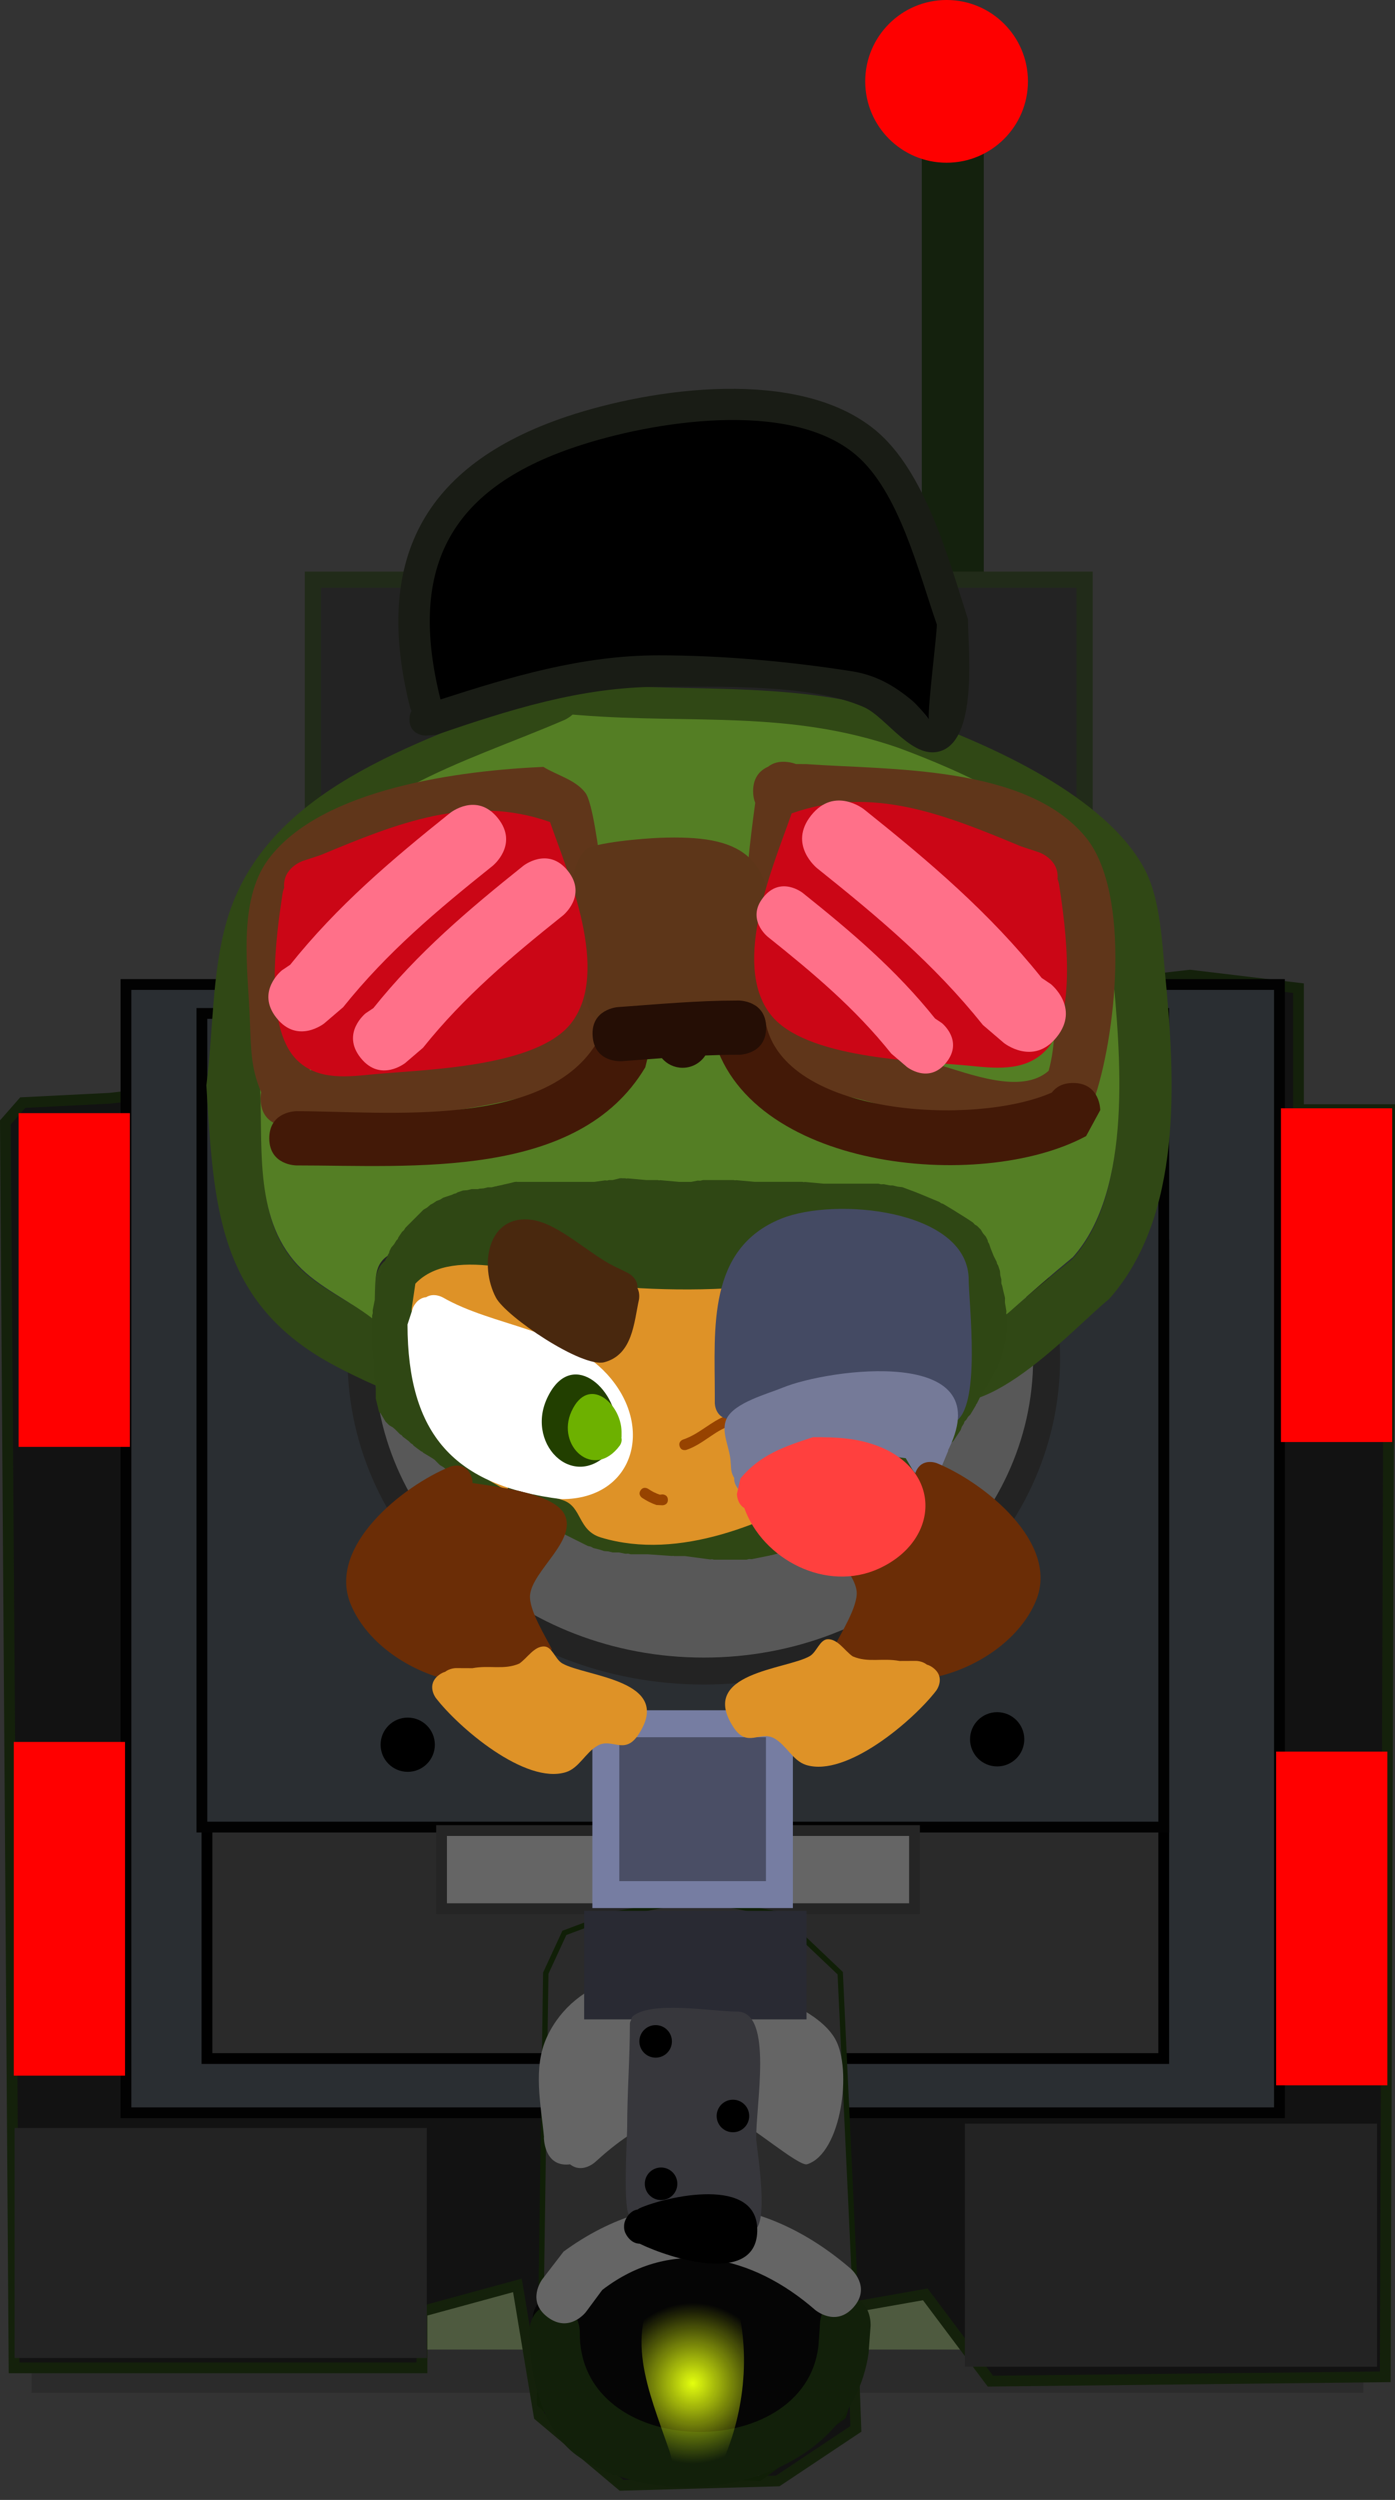<svg version="1.1" xmlns="http://www.w3.org/2000/svg" xmlns:xlink="http://www.w3.org/1999/xlink" width="129.446" height="231.96" viewBox="0,0,129.446,231.96"><rect x="0" y="0" width="129.446" height="231.96" fill="#333333" stroke="none"/><defs><radialGradient cx="239.439" cy="285.75" r="7.459" gradientUnits="userSpaceOnUse" id="color-1"><stop offset="0" stop-color="#e4ff0e"/><stop offset="1" stop-color="#e4ff0e" stop-opacity="0"/></radialGradient></defs><g transform="translate(-175.157,-64.614)"><g data-paper-data="{&quot;isPaintingLayer&quot;:true}" fill-rule="nonzero" stroke-linejoin="miter" stroke-miterlimit="10" stroke-dasharray="" stroke-dashoffset="0" style="mix-blend-mode: normal"><path d="M251.005,148.957c-0.465,4.88 -0.264,9.757 -0.095,14.67c0.054,1.572 -0.221,4.544 1.588,5.381c3.099,1.434 7.171,1.838 10.47,2.761c2.926,0.819 7.78,2.838 10.332,0.592c0.684,-2.467 0.563,-4.877 0.562,-7.43c-0.001,-2.988 1.12,-8.58 -1.023,-11.067c-4.385,-5.089 -15.568,-4.55 -21.835,-4.908zM249.855,143.898l0.934,0.003c7.719,0.556 20.363,0.074 25.908,6.732c4.362,5.238 2.826,18.782 0.748,24.586c-6.592,5.276 -13.496,2.054 -20.873,-0.012c-3.692,-1.034 -7.397,-1.052 -9.582,-4.844c-3.048,-5.289 -1.825,-16.255 -0.914,-22.866c-0.123,-0.296 -0.197,-0.654 -0.197,-1.086c0,-1.34 0.714,-1.967 1.381,-2.26c0.424,-0.338 1.031,-0.556 1.894,-0.433c0.264,0.038 0.497,0.1 0.701,0.18z" fill="#60361a" stroke="none" stroke-width="0.5" stroke-linecap="butt"/><path d="M247.087,168.354c0,2.517 -2.517,2.517 -2.517,2.517h-0.201c-0.977,-0.001 -1.952,0.025 -2.925,0.067c-0.449,0.687 -1.225,1.141 -2.108,1.141c-0.771,0 -1.46,-0.346 -1.922,-0.892c-1.245,0.092 -2.49,0.193 -3.737,0.282c0,0 -2.51,0.179 -2.689,-2.331c-0.179,-2.51 2.331,-2.689 2.331,-2.689c3.688,-0.263 7.352,-0.608 11.051,-0.61h0.201c0,0 2.517,0 2.517,2.517z" fill="#250e05" stroke="none" stroke-width="0.5" stroke-linecap="butt"/><path d="M260.692,120.67v-46.592h5.752v46.592z" fill="#14210d" stroke="none" stroke-width="0" stroke-linecap="butt"/><path d="M204.189,166.43v-48.03h71.613v48.03z" fill="#232323" stroke="#212b19" stroke-width="1.5" stroke-linecap="butt"/><path d="M180.087,284.624v-85.361h119.585v85.361z" fill="#4e5a3f" stroke="#2b2b2b" stroke-width="4" stroke-linecap="butt"/><path d="M177.269,166.922l8.053,-0.403l100.258,-11.423l10.066,1.208v11.274h8.456l-0.403,117.572l-36.641,0.403l-6.04,-8.053l-6.845,1.208l0.403,11.274l-7.248,4.832l-14.495,0.403l-7.65,-6.442l-2.013,-12.108l-8.858,2.416v5.234h-37.849l-0.805,-115.559z" fill="#121212" stroke="#14210b" stroke-width="1" stroke-linecap="round"/><path d="M186.845,260.651v-104.687h107.036v104.687z" fill="#2a2e32" stroke="#020202" stroke-width="1" stroke-linecap="butt"/><path d="M194.361,255.618v-75.496h88.783v75.496z" fill="#2a2a2a" stroke="#000000" stroke-width="1" stroke-linecap="butt"/><path d="M193.891,234.144v-75.496h89.253v75.496z" fill="#2a2e32" stroke="#020202" stroke-width="1" stroke-linecap="butt"/><path d="M216.129,241.714v-7.248h43.888v7.248z" fill="#656565" stroke="#252525" stroke-width="1" stroke-linecap="butt"/><path d="M272.274,190.677c0,16.011 -14.241,28.99 -31.809,28.99c-17.568,0 -31.809,-12.979 -31.809,-28.99c0,-16.011 14.241,-28.99 31.809,-28.99c17.568,0 31.809,12.979 31.809,28.99z" fill="#585858" stroke="#232323" stroke-width="2.5" stroke-linecap="butt"/><path d="M264.691,284.21v-22.548h38.251v22.548z" fill="#232323" stroke="none" stroke-width="0" stroke-linecap="butt"/><path d="M176.512,283.405v-21.34h38.251v21.34z" data-paper-data="{&quot;index&quot;:null}" fill="#232323" stroke="none" stroke-width="0" stroke-linecap="butt"/><path d="M227.526,243.961l4.602,-1.726l7.765,-1.438l7.478,1.438l5.752,5.464l1.438,30.773l0.575,4.889l-1.726,5.464l-7.765,5.752l-13.517,-0.575l-6.902,-6.327l0.575,-39.977z" fill="#2b2b2b" stroke="#101f07" stroke-width="0.5" stroke-linecap="round"/><path d="M228.051,265.433c-0.11,0.017 -0.228,0.026 -0.353,0.026c-2.073,0 -2.073,-2.517 -2.073,-2.517l0.013,-0.01c-0.278,-3.032 -1.068,-6.456 0.283,-9.338c2.636,-5.624 9.35,-6.681 14.013,-6.066c3.209,1.055 10.71,2.772 12.711,6.255c1.627,2.832 0.583,10.654 -2.597,11.647c-0.745,0.233 -5.272,-3.658 -6.542,-4.085c-5.234,-1.759 -9.042,0.16 -13.142,3.898c0,0 -1.192,1.085 -2.312,0.189z" fill="#656565" stroke="none" stroke-width="0.5" stroke-linecap="butt"/><path d="M224.99,281.086c-1.121,-1.62 0.374,-3.115 0.374,-3.115l0.75,-0.68c3.742,-2.48 7.203,-3.396 11.58,-4.254c1.711,-0.006 4.608,-0.095 6.331,0.204c8.104,1.407 12.839,8.336 6.776,15.322c-4.845,5.583 -14.997,6.024 -20.767,1.625c-2.859,-2.179 -3.649,-4.889 -4.873,-8.07c0,0 -0.173,-0.45 -0.171,-1.032z" fill="#050505" stroke="none" stroke-width="0.5" stroke-linecap="butt"/><path d="M253.778,277.743c2.342,0.193 2.162,2.702 2.162,2.702l-0.187,2.542c-1.767,11.949 -17.833,15.456 -26.761,9.674c-3.548,-2.298 -4.684,-7.675 -4.73,-11.677c0,0 0,-2.517 2.349,-2.517c2.349,0 2.349,2.517 2.349,2.517c-0.193,11.958 20.903,12.344 22.143,1.291l0.154,-2.216c0,0 0.18,-2.509 2.522,-2.316z" fill="#12200a" stroke="none" stroke-width="0.5" stroke-linecap="butt"/><path d="M225.986,279.624c-2.03,-1.51 -0.508,-3.523 -0.508,-3.523l1.976,-2.57c8.827,-6.452 18.543,-5.415 26.668,1.611c0,0 1.91,1.657 0.239,3.551c-1.671,1.894 -3.581,0.237 -3.581,0.237c-5.761,-5.018 -13.222,-6.846 -19.737,-1.84l-1.504,2.031c0,0 -1.523,2.013 -3.553,0.503z" fill="#656565" stroke="none" stroke-width="0.5" stroke-linecap="butt"/><path d="M210.474,226.501c0,-1.39 1.127,-2.517 2.517,-2.517c1.39,0 2.517,1.127 2.517,2.517c0,1.39 -1.127,2.517 -2.517,2.517c-1.39,0 -2.517,-1.127 -2.517,-2.517z" fill="#000000" stroke="none" stroke-width="0.5" stroke-linecap="butt"/><path d="M265.17,225.998c0,-1.39 1.127,-2.517 2.517,-2.517c1.39,0 2.517,1.127 2.517,2.517c0,1.39 -1.127,2.517 -2.517,2.517c-1.39,0 -2.517,-1.127 -2.517,-2.517z" fill="#000000" stroke="none" stroke-width="0.5" stroke-linecap="butt"/><path d="M228.324,133.027c-0.377,0.323 -0.737,0.473 -0.737,0.473c-9.578,3.984 -19.899,6.379 -25.78,16.072c-2.533,4.176 -1.821,11.197 -2.469,15.913c0.405,5.693 -0.707,12.299 3.538,16.707c1.875,1.947 4.809,3.196 6.928,4.784c-0.005,-0.16 -0.003,-0.308 0.004,-0.435c0.231,-3.994 -0.409,-5.196 4.598,-6.319c4.311,-0.967 12.314,0.783 16.842,0.783c6.809,0.004 13.305,-0.872 20.071,-1.597c2.513,-0.269 6.121,-1.53 8.61,-1.22c4.747,0.591 4.941,1.153 5.639,5.768c0.001,0.006 0.039,3.393 -0.402,5.148c1.249,-1.045 3.385,-2.562 3.5,-2.661c1.962,-1.693 3.921,-3.341 5.952,-4.954c5.642,-6.105 4.391,-18.269 3.652,-25.908c-0.226,-2.331 -0.237,-5.8 -1.336,-7.937c-2.852,-5.547 -13.061,-9.737 -18.522,-11.672c-10.146,-3.384 -18.955,-2.096 -29.369,-2.889zM224.259,129.424c0.582,-1.713 2.554,-1.561 2.554,-1.561l2.617,0.201c10.838,0.842 20.029,-0.38 30.625,3.15c6.858,2.465 17.749,7.239 21.34,14.097c1.437,2.744 1.592,6.749 1.885,9.78c0.942,9.73 1.654,22.308 -5.207,30.059c-3.382,2.722 -12.054,12.578 -17.066,8.728c-3.424,-2.631 1.464,-8.38 -0.346,-10.806c-0.193,-0.258 -5.501,0.898 -5.701,0.927c-7.895,1.126 -15.751,2.034 -23.711,2.039c-3.58,0 -7.183,0.137 -10.76,-0.002c-1.024,-0.04 -2.053,-0.068 -3.066,-0.222c-0.992,-0.151 -2.785,-1.556 -2.958,-0.567c-0.416,2.372 2.217,6.942 -1.217,8.779c-0.864,0.462 -5.618,-1.951 -6.921,-2.638c-11.075,-5.834 -11.323,-14.978 -12.02,-26.069c0.645,-4.971 0.496,-10.459 1.904,-15.294c3.551,-12.192 17.622,-16.413 28.046,-20.601z" fill="#304815" stroke="none" stroke-width="0.5" stroke-linecap="butt"/><path d="M229.009,130.976c10.414,0.822 19.318,-0.497 29.464,3.008c5.461,2.005 15.703,6.392 18.556,12.138c1.099,2.213 1.115,5.827 1.341,8.241c0.739,7.913 1.978,20.579 -3.664,26.902c-2.031,1.67 -4.001,3.393 -5.962,5.147c-0.115,0.103 -2.259,1.682 -3.508,2.765c0.442,-1.819 0.259,-5.471 0.258,-5.477c-0.698,-4.781 -0.738,-5.228 -5.485,-5.84c-2.489,-0.321 -6.12,1.005 -8.632,1.284c-6.766,0.751 -13.354,1.668 -20.163,1.664c-4.529,0 -12.574,-1.846 -16.885,-0.844c-5.007,1.163 -4.212,2.277 -4.443,6.413c-0.007,0.132 -0.16,0.422 -0.155,0.588c-2.119,-1.645 -5.064,-2.956 -6.939,-4.972c-4.245,-4.565 -3.146,-11.449 -3.551,-17.346c0.647,-4.884 -0.061,-12.199 2.472,-16.525c5.88,-10.04 16.26,-12.586 25.837,-16.713c0,0 0.362,-0.156 0.74,-0.491z" data-paper-data="{&quot;noHover&quot;:false,&quot;origItem&quot;:[&quot;Path&quot;,{&quot;applyMatrix&quot;:true,&quot;segments&quot;:[[[217.92027,486.23867],[0,0],[-0.37482,0.32116]],[[217.18817,486.7087],[0,0],[-9.51461,3.95751]],[[191.57761,502.67511],[5.84178,-9.62911],[-2.51682,4.14852]],[[189.12527,518.48347],[0.64297,-4.68443],[0.40256,5.65522]],[[192.64026,535.08032],[-4.2172,-4.37814],[1.86268,1.93376]],[[199.52264,539.83333],[-2.10525,-1.57775],[-0.00471,-0.15927]],[[199.52664,539.40101],[-0.00732,0.12642],[0.22965,-3.9674]],[[204.0948,533.12313],[-4.97411,1.11557],[4.2828,-0.96053]],[[220.82664,533.90101],[-4.49899,0],[6.76464,0.00396]],[[240.76546,532.31469],[-6.72156,0.71983],[2.49634,-0.26734]],[[249.3193,531.10273],[-2.47306,-0.30808],[4.71548,0.58744]],[[254.921,536.83323],[-0.69354,-4.58532],[0.00096,0.00635]],[[254.52124,541.94784],[0.43898,-1.74415],[1.24058,-1.03861]],[[257.99843,539.30392],[-0.11396,0.09835],[1.94904,-1.68197]],[[263.91094,534.38266],[-2.01726,1.60216],[5.60477,-6.06446]],[[267.53851,508.64434],[0.73441,7.58917],[-0.22406,-2.31536]],[[266.21148,500.75992],[1.09151,2.1228],[-2.83356,-5.5108]],[[247.81088,489.16417],[5.425,1.9229],[-10.07946,-3.36159]],[[218.63489,486.29364],[10.3456,0.78873],[0,0]]],&quot;closed&quot;:true}]}" fill="#547e24" stroke="none" stroke-width="0.5" stroke-linecap="butt"/><path d="M203.925,163.933c5.513,-0.432 11.23,-1.058 16.616,-2.015c1.31,-0.233 5.145,-0.605 6.091,-1.867c1.946,-2.596 -0.266,-11.249 -0.691,-14.224c-0.238,-1.668 0.159,-4.408 -1.501,-5.152c-5.701,0.726 -16.506,1.716 -20.371,6.713c-1.973,2.551 -0.818,8.51 -0.704,11.476c0.087,2.249 -0.203,3.453 0.56,5.07zM199.394,165.957c-0.965,-2.223 -0.948,-4.014 -1.059,-6.901c-0.172,-4.469 -1.148,-10.829 1.712,-14.696c4.92,-6.653 17.991,-8.259 25.531,-8.588c1.298,0.799 2.969,1.187 3.894,2.398c0.689,0.903 1.248,5.529 1.45,6.945c0.678,4.748 2.845,13.81 -0.288,17.987c-1.352,1.803 -4.172,2.587 -6.199,3.124c-6.468,1.713 -13.82,2.275 -20.593,2.763c-0.492,0.193 -0.992,0.173 -1.382,0.099c-0.142,0.01 -0.283,0.02 -0.425,0.031c0,0 -2.51,0.179 -2.689,-2.331c-0.022,-0.312 -0.003,-0.588 0.048,-0.832z" fill="#60361a" stroke="none" stroke-width="0.5" stroke-linecap="butt"/><path d="M250.167,140.569c-0.465,4.88 -0.264,9.757 -0.095,14.67c0.054,1.572 -0.221,4.544 1.588,5.382c3.099,1.434 7.171,1.838 10.47,2.761c2.926,0.819 7.78,2.838 10.332,0.592c0.684,-2.467 0.563,-4.877 0.562,-7.43c-0.001,-2.988 1.12,-8.58 -1.023,-11.067c-4.385,-5.089 -15.568,-4.55 -21.835,-4.908zM249.016,135.509l0.935,0.003c7.719,0.556 20.363,0.074 25.908,6.732c4.362,5.238 2.826,18.782 0.748,24.586c-6.592,5.276 -13.495,2.054 -20.873,-0.012c-3.692,-1.034 -7.397,-1.052 -9.582,-4.844c-3.048,-5.289 -1.825,-16.255 -0.914,-22.866c-0.123,-0.296 -0.197,-0.654 -0.197,-1.086c0,-1.34 0.714,-1.967 1.381,-2.26c0.424,-0.338 1.031,-0.556 1.894,-0.433c0.264,0.038 0.497,0.1 0.701,0.18z" fill="#60361a" stroke="none" stroke-width="0.5" stroke-linecap="butt"/><path d="M233.756,157.901c2.468,0.494 1.974,2.961 1.974,2.961l-0.697,2.788c-6.231,10.453 -21.647,9.1 -32.372,9.1c0,0 -2.517,0 -2.517,-2.517c0,-2.517 2.517,-2.517 2.517,-2.517c8.274,0 23.295,1.743 28.025,-6.603l0.109,-1.239c0,0 0.494,-2.468 2.961,-1.974z" fill="#431907" stroke="none" stroke-width="0.5" stroke-linecap="butt"/><path d="M272.76,165.989c0.362,-0.484 0.967,-0.889 1.975,-0.889c2.517,0 2.517,2.517 2.517,2.517l-1.311,2.411c-9.842,5.31 -31.703,3.104 -34.669,-9.534c0,0 -0.527,-2.461 1.933,-2.988c2.461,-0.527 2.988,1.933 2.988,1.933c1.613,8.77 19.453,9.698 26.568,6.55z" fill="#431907" stroke="none" stroke-width="0.5" stroke-linecap="butt"/><path d="M234.327,158.255c-0.288,0.675 -0.913,1.409 -2.272,1.409c-2.517,0 -2.517,-2.517 -2.517,-2.517l0.007,-0.814c-0.241,-3.251 -2.726,-10.104 -0.076,-12.844c0.684,-0.707 5.557,-1.087 6.917,-1.138c7.551,-0.28 10.488,1.547 10.459,9.391c-0.006,1.67 0.675,3.598 -0.226,5.004c-2.128,3.321 -9.079,1.528 -12.294,1.508z" fill="#5d3619" stroke="none" stroke-width="0.5" stroke-linecap="butt"/><path d="M246.248,159.966c0,2.517 -2.517,2.517 -2.517,2.517h-0.201c-0.977,-0.001 -1.952,0.025 -2.925,0.067c-0.449,0.687 -1.225,1.141 -2.108,1.141c-0.771,0 -1.46,-0.346 -1.922,-0.892c-1.245,0.092 -2.49,0.193 -3.737,0.282c0,0 -2.51,0.179 -2.689,-2.331c-0.179,-2.51 2.331,-2.689 2.331,-2.689c3.688,-0.263 7.352,-0.608 11.051,-0.61h0.201c0,0 2.517,0 2.517,2.517z" fill="#250e05" stroke="none" stroke-width="0.5" stroke-linecap="butt"/><path d="M201.527,146.978c-0.171,-1.847 1.743,-2.485 1.743,-2.485l1.64,-0.54c7.071,-2.941 13.835,-5.705 21.285,-3.065c1.637,4.705 5.661,13.903 1.966,18.656c-3.196,4.112 -13.528,4.3 -18.201,4.736c-2.393,0.224 -5.294,0.674 -7.29,-1.349c-3.09,-3.131 -1.871,-11.592 -1.291,-15.429c0,0 0.034,-0.224 0.15,-0.526z" fill="#cb0616" stroke="none" stroke-width="0.5" stroke-linecap="butt"/><path d="M200.823,159.075c-1.967,-2.459 0.492,-4.426 0.492,-4.426l0.768,-0.516c4.383,-5.479 9.379,-9.717 14.85,-14.094c0,0 2.459,-1.967 4.426,0.492c1.967,2.459 -0.492,4.426 -0.492,4.426c-5.109,4.087 -9.779,8.001 -13.866,13.111l-1.751,1.499c0,0 -2.459,1.967 -4.426,-0.492z" fill="#ff7089" stroke="none" stroke-width="0.5" stroke-linecap="butt"/><path d="M208.626,162.778c-1.841,-2.302 0.46,-4.143 0.46,-4.143l0.719,-0.483c4.103,-5.129 8.78,-9.097 13.901,-13.194c0,0 2.302,-1.841 4.143,0.46c1.841,2.302 -0.46,4.143 -0.46,4.143c-4.782,3.826 -9.154,7.49 -12.98,12.273l-1.639,1.404c0,0 -2.302,1.841 -4.143,-0.46z" fill="#ff7089" stroke="none" stroke-width="0.5" stroke-linecap="butt"/><path d="M273.436,146.699c0.58,3.837 1.799,12.298 -1.291,15.429c-1.997,2.023 -4.897,1.572 -7.29,1.349c-4.673,-0.437 -15.005,-0.624 -18.201,-4.737c-3.695,-4.754 0.328,-13.951 1.966,-18.656c7.449,-2.64 14.214,0.124 21.285,3.065l1.64,0.54c0,0 1.914,0.638 1.743,2.485c0.115,0.303 0.15,0.526 0.15,0.526z" data-paper-data="{&quot;index&quot;:null}" fill="#cb0616" stroke="none" stroke-width="0.5" stroke-linecap="butt"/><path d="M268.306,161.384l-1.943,-1.664c-4.535,-5.669 -9.717,-10.012 -15.385,-14.546c0,0 -2.728,-2.182 -0.546,-4.91c2.182,-2.728 4.91,-0.546 4.91,-0.546c6.07,4.856 11.613,9.558 16.476,15.638l0.852,0.572c0,0 2.728,2.182 0.546,4.91c-2.182,2.728 -4.91,0.546 -4.91,0.546z" data-paper-data="{&quot;index&quot;:null}" fill="#ff7089" stroke="none" stroke-width="0.5" stroke-linecap="butt"/><path d="M259.305,163.608l-1.448,-1.239c-3.379,-4.224 -7.239,-7.459 -11.462,-10.837c0,0 -2.032,-1.626 -0.406,-3.658c1.626,-2.032 3.658,-0.406 3.658,-0.406c4.522,3.618 8.652,7.121 12.275,11.65l0.635,0.426c0,0 2.032,1.626 0.406,3.658c-1.626,2.032 -3.658,0.406 -3.658,0.406z" data-paper-data="{&quot;index&quot;:null}" fill="#ff7089" stroke="none" stroke-width="0.5" stroke-linecap="butt"/><path d="M210.025,193.14l-0.039,-0.116l-0.031,-0.403l-0.098,-0.392v-1.437l-0.039,-0.116l-0.031,-0.403l-0.098,-0.392v-3.188l0.061,-0.243l-0.012,-0.25l0.168,-0.839l0.119,-0.251v-0.43l0.098,-0.392l0.031,-0.403l0.118,-0.355l0.137,-0.685l0.068,-0.144l0.012,-0.159l0.168,-0.503l0.18,-0.284l0.113,-0.317l0.149,-0.223l0.061,-0.184l0.097,-0.153l0.012,-0.052l-0,-0.002l0.001,-0.002l0.027,-0.12l0.168,-0.336l0.263,-0.307l0.208,-0.347l0.121,-0.121l0.014,-0.017l0.053,-0.15l0.336,-0.503l0.185,-0.169l0.129,-0.215l1.678,-1.678l0.347,-0.208l0.307,-0.263l0.195,-0.098l0.373,-0.249l0.317,-0.113l0.284,-0.18l0.837,-0.279l0.176,-0.088l0.177,-0.039l0.153,-0.097l0.503,-0.168l0.403,-0.031l0.392,-0.098h0.598l0.116,-0.039l0.403,-0.031l0.392,-0.098h0.361l0.371,-0.093h0.061l0.055,-0.026l0.508,-0.102l0.034,-0.017l0.564,-0.125l0.561,-0.14h0.07l0.071,-0.016l0.024,0.016h7.207l0.997,-0.142l0.18,0.019l0.176,-0.044h0.322l0.124,-0.028l0.561,-0.14h0.07l0.071,-0.016l0.024,0.016h0.339l0.113,0.028l0.115,-0.018l1.732,0.157h1.06l0.113,0.028l0.115,-0.018l1.732,0.157h1.147l0.595,-0.119l0.25,0.012l0.243,-0.061h2.852l0.113,0.028l0.115,-0.018l1.732,0.157h4.416l0.113,0.028l0.115,-0.018l1.732,0.157h5.087l0.243,0.061l0.25,-0.012l0.595,0.119h0.254l0.437,0.109l0.447,0.051l1.342,0.503l0.038,0.026l0.046,0.007l2.013,0.839l0.149,0.111l0.178,0.054l0.839,0.503l0.017,0.017l0.022,0.007l1.342,0.839l0.026,0.027l0.036,0.013l0.503,0.336l0.169,0.185l0.215,0.129l0.336,0.336l0.208,0.347l0.263,0.307l0.168,0.336l0.027,0.12l0.001,0.002l-0,0.002l0.012,0.052l0.097,0.153l0.144,0.433l0.269,0.673l0.289,0.577l0.039,0.177l0.097,0.153l0.168,0.503l0.031,0.403l0.098,0.392v0.361l0.013,0.054l0.007,0.004l0.018,0.07l0.031,0.063l0.125,0.564l0.14,0.561v0.07l0.016,0.071l-0.016,0.024v0.299l0.134,0.801l-0.017,0.21l0.051,0.204v1.342l-0.061,0.243l0.012,0.25l-0.168,0.839l-0.026,0.055v0.061l-0.336,1.342l-0.175,0.328l-0.108,0.356l-0.454,0.756l-0.292,0.585l-0.103,0.121l-0.053,0.15l-0.584,0.876l-0.433,0.866l-0.064,0.075l-0.029,0.094l-0.503,0.839l-0.219,0.219l-0.159,0.266l-0.167,0.167l-0.064,0.191l-0.18,0.284l-0.113,0.317l-0.671,1.007l-0.366,0.332l-0.332,0.366l-0.658,0.439l-0.082,0.09l-0.424,0.494l-0.039,0.002l-0.772,0.514l-0.83,0.83l-0.347,0.208l-0.203,0.174l-1.424,1.424l-0.001,0.005l-0.016,0.011l-0.191,0.191l-0.434,0.261l-0.411,0.297l-0.251,0.1l-0.016,0.01l-0.005,-0.001l-0.22,0.088l-0.548,0.438l-0.101,0.046l-0.075,0.082l-0.412,0.275l-0.754,0.603l-0.101,0.046l-0.075,0.082l-0.503,0.336l-0.15,0.053l-0.121,0.103l-0.336,0.168l-0.177,0.039l-0.153,0.097l-0.837,0.279l-1.182,0.591l-0.104,0.023l-0.087,0.063l-1.58,0.632l-0.242,0.121l-0.177,0.039l-0.153,0.097l-0.503,0.168l-0.098,0.008l-0.087,0.046l-1.342,0.336h-0.061l-0.055,0.026l-1.678,0.336l-0.25,-0.012l-0.243,0.061h-3.02l-0.164,-0.041l-0.168,0.019l-2.351,-0.313h-1.007l-0.089,-0.022l-0.09,0.016l-2.259,-0.161h-1.588l-0.243,-0.061l-0.25,0.012l-0.595,-0.119h-0.59l-0.392,-0.098l-0.403,-0.031l-0.412,-0.137l-0.577,-0.144l-0.245,-0.13l-0.271,-0.06l-2.591,-1.295l-0.742,-0.297l-0.039,-0.029l-0.048,-0.008l-1.51,-0.671l-0.141,-0.11l-0.17,-0.055l-1.241,-0.775l-3.49,-1.745l-0.469,-0.188l-0.005,0.001l-0.016,-0.01l-0.251,-0.1l-0.411,-0.297l-0.434,-0.261l-0.191,-0.191l-0.016,-0.011l-0.001,-0.005l-0.002,-0.002l-0.346,-0.26l-0.133,-0.066l-0.307,-0.263l-0.347,-0.208l-0.289,-0.289l-0.203,-0.174l-0.347,-0.208l-0.495,-0.495l-0.246,-0.164l-0.787,-0.472l-0.093,-0.093l-0.122,-0.051l-0.671,-0.503l-0.114,-0.141l-0.155,-0.093l-0.209,-0.209l-0.528,-0.396l-0.114,-0.141l-0.155,-0.093l-0.457,-0.457l-0.203,-0.174l-0.347,-0.208l-0.336,-0.336l-0.474,-0.79l-0.116,-0.066l-0.054,-0.218l-0.023,-0.038l0.007,-0.025l-0.244,-0.978z" fill="#2f4714" stroke="none" stroke-width="0.5" stroke-linecap="butt"/><path d="M259.622,199.131c-2.511,1.077 -4.927,2.347 -7.449,3.422c-5.847,3.319 -13.929,6.93 -21.248,4.722c-2.182,-0.658 -1.732,-2.852 -3.529,-3.46c-2.478,-0.838 -3.576,-0.572 -4.975,-1.353l-0.258,0.452l-1.384,-0.791c-0.469,-0.256 -0.786,-0.754 -0.786,-1.326c0,-0.834 0.676,-1.51 1.51,-1.51h1.611v0.074l0.184,-0.063c1.677,0.419 3.233,0.406 4.914,0.818c3.918,0.491 5.974,-5.315 2.568,-7.293c-4.304,-2.498 -11.258,-3.866 -16.086,-5.057c0,0 -0.409,-0.102 -0.74,-0.414c-0.605,-0.431 -0.605,-1.252 -0.605,-1.252l0.35,-2.376c3.602,-3.797 11.811,-0.368 16.612,0.068c5.367,0.603 12.253,0.703 17.547,-0.193c3.371,-0.57 8.298,-2.705 11.623,-2.43c7.158,0.592 0.82,6.296 -2,7.546c-3.673,1.228 -8.243,1.609 -11.569,3.662c-1.285,0.793 -2.147,4.154 -0.609,5.158c2.695,1.759 7.916,0.088 12.168,-0.758c0.261,-0.116 0.522,-0.231 0.785,-0.343l0.224,-0.128l-0.099,-0.396l1.578,-0.394c0.127,-0.035 0.261,-0.053 0.399,-0.053c0.834,0 1.51,0.676 1.51,1.51c0,0.572 -0.318,1.069 -0.786,1.326l-1.384,0.791l-0.019,-0.033z" fill="#de9227" stroke="none" stroke-width="0.5" stroke-linecap="butt"/><path d="M262.549,183.365c0.864,0.069 1.224,0.969 1.224,0.969l0.511,1.567c-0.017,10.207 -4.326,14.974 -14.301,16.203c-6.731,0 -8.662,-6.742 -4.22,-11.594c3.847,-4.202 10.56,-4.426 15.255,-7.129c0,0 0.818,-0.467 1.531,-0.018z" fill="#ffffff" stroke="none" stroke-width="0.5" stroke-linecap="butt"/><path d="M245.19,197.208c-0.014,-0.095 -0.014,-0.157 -0.014,-0.157v-0.625c0.023,-3.637 4.274,-7.403 6.462,-2.653c2.047,4.445 -2.857,9.003 -6.244,4.427c0,0 -0.339,-0.474 -0.204,-0.992z" fill="#223f00" stroke="none" stroke-width="0.5" stroke-linecap="butt"/><path d="M245.181,197.421c-0.01,-0.068 -0.01,-0.113 -0.01,-0.113v-0.448c0.016,-2.611 3.068,-5.314 4.639,-1.904c1.47,3.19 -2.05,6.462 -4.482,3.178c0,0 -0.243,-0.34 -0.146,-0.712z" fill="#6db100" stroke="none" stroke-width="0.5" stroke-linecap="butt"/><path d="M244.953,184.532c-0.066,-0.927 0.861,-1.39 0.861,-1.39l0.886,-0.44c2.503,-1.068 5.443,-4.151 8.059,-4.501c4.108,-0.55 4.899,4.248 3.322,7.219c-0.937,1.765 -8.001,6.546 -10.065,5.99c-2.637,-0.71 -2.742,-3.718 -3.202,-5.786c0,0 -0.129,-0.58 0.139,-1.093z" fill="#49280e" stroke="none" stroke-width="0.5" stroke-linecap="butt"/><path d="M216.236,184.993c4.695,2.703 11.409,2.927 15.255,7.129c4.441,4.851 2.511,11.594 -4.22,11.594c-9.975,-1.23 -14.283,-5.997 -14.301,-16.203l0.511,-1.567c0,0 0.36,-0.9 1.224,-0.969c0.713,-0.45 1.531,0.018 1.531,0.018z" data-paper-data="{&quot;index&quot;:null}" fill="#ffffff" stroke="none" stroke-width="0.5" stroke-linecap="butt"/><path d="M232.156,198.805c-3.388,4.576 -8.291,0.018 -6.244,-4.427c2.188,-4.751 6.439,-0.984 6.462,2.653v0.625c0,0 0,0.062 -0.014,0.157c0.135,0.518 -0.204,0.992 -0.204,0.992z" data-paper-data="{&quot;index&quot;:null}" fill="#223f00" stroke="none" stroke-width="0.5" stroke-linecap="butt"/><path d="M232.674,198.737c-2.432,3.285 -5.952,0.013 -4.482,-3.178c1.571,-3.41 4.622,-0.707 4.639,1.904v0.448c0,0 0,0.044 -0.01,0.113c0.097,0.372 -0.146,0.712 -0.146,0.712z" data-paper-data="{&quot;index&quot;:null}" fill="#6db100" stroke="none" stroke-width="0.5" stroke-linecap="butt"/><path d="M234.445,185.223c-0.46,2.067 -0.564,5.075 -3.202,5.786c-2.063,0.556 -9.127,-4.225 -10.065,-5.99c-1.577,-2.971 -0.787,-7.769 3.322,-7.219c2.615,0.35 5.556,3.433 8.059,4.501l0.886,0.44c0,0 0.927,0.463 0.861,1.39c0.268,0.513 0.139,1.093 0.139,1.093z" data-paper-data="{&quot;index&quot;:null}" fill="#49280e" stroke="none" stroke-width="0.5" stroke-linecap="butt"/><path d="M255.443,72.163c0,-4.17 3.38,-7.55 7.55,-7.55c4.17,0 7.55,3.38 7.55,7.55c0,4.17 -3.38,7.55 -7.55,7.55c-4.17,0 -7.55,-3.38 -7.55,-7.55z" fill="#fe0000" stroke="none" stroke-width="0.5" stroke-linecap="butt"/><path d="M243.154,195.595c0.45,0.225 0.225,0.675 0.225,0.675l-0.492,0.655c-1.381,0.421 -2.529,1.715 -4.026,2.215c0,0 -0.477,0.159 -0.637,-0.318c-0.159,-0.477 0.318,-0.637 0.318,-0.637c1.535,-0.512 2.59,-1.707 4.026,-2.215l-0.09,-0.15c0,0 0.225,-0.45 0.675,-0.225z" fill="#974300" stroke="none" stroke-width="0.5" stroke-linecap="butt"/><path d="M237.133,203.781c0,0.503 -0.503,0.503 -0.503,0.503l-0.562,-0.026c-0.468,-0.159 -0.915,-0.391 -1.328,-0.663c0,0 -0.419,-0.279 -0.14,-0.698c0.279,-0.419 0.698,-0.14 0.698,-0.14c0.336,0.227 0.702,0.42 1.088,0.545l0.243,-0.026c0,0 0.503,-0 0.503,0.503z" fill="#974300" stroke="none" stroke-width="0.5" stroke-linecap="butt"/><g stroke-linecap="butt"><path d="M231.375,240.409v-15.854h16.106v15.854z" fill="#4a4e65" stroke="#767da2" stroke-width="2.5"/><path d="M229.362,251.985v-10.066h20.636v10.066z" fill="#292a33" stroke="none" stroke-width="0"/><path d="M233.712,252.069l0.085,-0.302c1.642,-1.568 7.459,-0.5 9.749,-0.507c3.453,0 1.685,8.896 1.786,11.925c0.128,1.279 1.233,8.067 -0.321,8.452c-0.8,0.199 -5.456,-2.741 -6.799,-3.016c-1.231,-0.003 -3.882,1.859 -4.602,1.573c-0.688,-0.274 -0.255,-7.304 -0.255,-8.239c0,-3.201 0.252,-6.348 0.252,-9.563c0,0 0,-0.179 0.107,-0.323z" fill="#37373c" stroke="none" stroke-width="0.5"/><path d="M234.486,254.028c0,-0.834 0.676,-1.51 1.51,-1.51c0.834,0 1.51,0.676 1.51,1.51c0,0.834 -0.676,1.51 -1.51,1.51c-0.834,0 -1.51,-0.676 -1.51,-1.51z" fill="#000000" stroke="none" stroke-width="0.5"/><path d="M241.658,260.949c0,-0.834 0.676,-1.51 1.51,-1.51c0.834,0 1.51,0.676 1.51,1.51c0,0.834 -0.676,1.51 -1.51,1.51c-0.834,0 -1.51,-0.676 -1.51,-1.51z" fill="#000000" stroke="none" stroke-width="0.5"/><path d="M234.99,267.24c0,-0.834 0.676,-1.51 1.51,-1.51c0.834,0 1.51,0.676 1.51,1.51c0,0.834 -0.676,1.51 -1.51,1.51c-0.834,0 -1.51,-0.676 -1.51,-1.51z" fill="#000000" stroke="none" stroke-width="0.5"/><path d="M234.328,269.627l0.163,-0.113c2.377,-1.07 11.12,-3.131 10.933,2.175c-0.174,4.948 -8.004,2.526 -10.911,1.111c-0.356,-0.007 -0.755,-0.157 -1.109,-0.628c-0.266,-0.355 -0.35,-0.684 -0.335,-0.971c-0.007,-0.257 0.065,-0.549 0.269,-0.871c0.296,-0.466 0.654,-0.653 0.99,-0.703z" fill="#000000" stroke="none" stroke-width="0.5"/></g><path d="M244.391,195.368c-0.156,0.425 -0.524,0.928 -1.396,0.928c-1.51,0 -1.51,-1.51 -1.51,-1.51v-0.805c0,-6.05 -0.721,-13.515 6.166,-16.293c5.008,-2.02 17.059,-0.853 17.388,5.421c0,2.463 1.241,12.312 -1.374,13.49c-0.518,0.233 -7.025,-2.914 -8.072,-3.149c-4.156,-0.933 -7.422,0.033 -11.119,1.881c0,0 -0.031,0.015 -0.085,0.037z" fill="#444a63" stroke="none" stroke-width="0.5" stroke-linecap="butt"/><path d="M243.288,201.749c-0.255,-0.383 -0.285,-0.81 -0.285,-0.81l-0.053,-0.753c-0.088,-1.316 -0.941,-2.755 -0.363,-3.941c0.728,-1.492 3.771,-2.287 5.21,-2.879c4.239,-1.743 20.013,-3.91 15.428,5.62c-0.033,0.068 -0.067,0.135 -0.103,0.201l0.032,0.013l-0.635,1.529c-0.206,0.526 -0.7,0.915 -1.302,0.957c-0.601,0.042 -1.145,-0.274 -1.422,-0.767l-0.594,-1.006c-5.524,-0.742 -8.89,-0.431 -13.449,3.103c0,0 -1.195,0.923 -2.118,-0.272c-0.28,-0.363 -0.365,-0.7 -0.348,-0.995z" fill="#757a98" stroke="none" stroke-width="0.5" stroke-linecap="butt"/><path d="M219,202.223c2.901,0.412 7.659,1.047 8.56,2.946c1.133,2.387 -2.994,5.174 -3.218,7.44c-0.138,1.393 1.525,3.996 2.014,5.017c-4.065,6.272 -15.863,2.637 -18.657,-4.159c-2.223,-5.406 4.904,-11.002 9.206,-12.755c0,0 1.402,-0.561 1.963,0.841c0.1,0.25 0.137,0.473 0.132,0.671z" fill="#6b2d06" stroke="none" stroke-width="0.5" stroke-linecap="butt"/><path d="M260.123,201.217c0.561,-1.402 1.963,-0.841 1.963,-0.841c4.302,1.753 11.429,7.349 9.206,12.755c-2.794,6.796 -14.592,10.431 -18.657,4.159c0.489,-1.021 2.152,-3.624 2.014,-5.017c-0.224,-2.265 -4.351,-5.053 -3.218,-7.44c0.901,-1.899 5.659,-2.534 8.56,-2.946c-0.006,-0.198 0.032,-0.421 0.132,-0.671z" data-paper-data="{&quot;index&quot;:null}" fill="#6b2d06" stroke="none" stroke-width="0.5" stroke-linecap="butt"/><path d="M244.226,204.542c-0.689,-0.412 -0.689,-1.307 -0.689,-1.307l0.331,-1.447c1.816,-2.187 4.06,-2.958 6.725,-3.819c2.112,-0.016 4.071,0.061 6.074,0.838c5.921,2.298 5.686,8.738 0.086,11.334c-4.913,2.277 -10.84,-0.849 -12.528,-5.6z" fill="#ff403e" stroke="none" stroke-width="0.5" stroke-linecap="butt"/><path d="M216.461,219.739c0.439,-0.346 1.005,-0.346 1.005,-0.346l1.529,0.007c1.611,-0.302 2.926,0.191 4.351,-0.429c0.76,-0.529 1.354,-1.584 2.28,-1.588c0.773,-0.003 1.035,1.185 1.705,1.571c2.158,1.246 10.399,1.521 7.073,6.597c-1.298,1.981 -2.446,0.261 -3.811,1.045c-1.101,0.633 -1.707,2.069 -2.919,2.45c-3.776,1.186 -10.013,-4.182 -12.087,-6.902c0,0 -0.906,-1.208 0.302,-2.114c0.2,-0.15 0.392,-0.242 0.572,-0.291z" fill="#de9227" stroke="none" stroke-width="0.5" stroke-linecap="butt"/><path d="M261.735,219.36c1.208,0.906 0.302,2.114 0.302,2.114c-2.074,2.719 -8.311,8.087 -12.087,6.902c-1.212,-0.381 -1.818,-1.817 -2.919,-2.45c-1.364,-0.784 -2.513,0.936 -3.811,-1.045c-3.326,-5.075 4.915,-5.351 7.073,-6.597c0.669,-0.386 0.932,-1.574 1.705,-1.571c0.926,0.004 1.52,1.058 2.28,1.588c1.425,0.62 2.74,0.127 4.351,0.429l1.529,-0.007c0,0 0.566,0 1.005,0.346c0.181,0.049 0.372,0.141 0.572,0.291z" data-paper-data="{&quot;index&quot;:null}" fill="#de9227" stroke="none" stroke-width="0.5" stroke-linecap="butt"/><path d="M213.152,131.362c0,-0.332 0.073,-0.59 0.186,-0.792c-0.103,-0.196 -0.141,-0.351 -0.141,-0.351c-3.355,-13.451 1.052,-22.427 14.577,-26.964c7.95,-2.647 21.499,-4.604 28.613,1.271c4.638,3.831 6.787,11.952 8.586,17.535c0,2.399 0.954,10.759 -2.325,12.162c-2.704,1.157 -5.187,-3.051 -7.326,-3.996c-4.986,-2.202 -13.689,-1.885 -19.018,-1.884c-7.257,0 -14,2.176 -20.661,4.452l-0.981,0.077c0,0 -1.51,0 -1.51,-1.51zM216.122,129.467c6.564,-2.119 13.068,-4.144 20.182,-4.144c5.875,0.001 12.066,0.618 17.8,1.521c2.213,0.349 4.099,1.42 5.806,2.847c0.363,0.304 1.022,1.133 1.339,1.597c-0.075,-1.332 0.743,-7.773 0.743,-8.744c-1.702,-4.871 -3.484,-12.274 -7.52,-15.683c-6.175,-5.216 -18.868,-3.036 -25.744,-0.742c-12.051,3.994 -15.588,11.427 -12.607,23.347z" fill="#191c15" stroke="none" stroke-width="0.5" stroke-linecap="butt"/><path d="M228.663,106.043c6.875,-2.294 19.718,-4.454 25.893,0.762c4.036,3.41 5.832,10.89 7.534,15.76c0,0.97 -0.83,7.442 -0.755,8.775c-0.317,-0.464 -1.149,-1.395 -1.513,-1.699c-1.707,-1.427 -3.419,-2.397 -5.632,-2.745c-5.735,-0.903 -12.039,-1.476 -17.914,-1.476c-7.115,0 -13.679,1.976 -20.243,4.095c-2.981,-11.92 0.579,-19.477 12.63,-23.471z" data-paper-data="{&quot;noHover&quot;:false,&quot;origItem&quot;:[&quot;Path&quot;,{&quot;applyMatrix&quot;:true,&quot;segments&quot;:[[[656.01471,465.338],[-3.32093,-13.28057],[7.31306,-2.36056]],[[678.49986,460.72116],[-7.92636,0],[6.5457,0.00072]],[[698.33118,462.41598],[-6.38896,-1.00606],[2.46585,0.38829]],[[704.79951,465.58834],[-1.9019,-1.59027],[0.40487,0.33853]],[[706.2915,467.36743],[-0.35328,-0.5169],[-0.08311,-1.48423]],[[707.11915,457.6262],[0,1.081],[-1.89632,-5.42655]],[[698.74135,440.15336],[4.49673,3.79868],[-6.8795,-5.81156]],[[670.06003,439.32684],[7.65991,-2.55605],[-13.42598,4.44952]]],&quot;closed&quot;:true}]}" fill="#000000" stroke="none" stroke-width="0.5" stroke-linecap="butt"/><path d="M176.886,198.865v-30.966h10.322v30.966z" fill="#ff0000" stroke="none" stroke-width="NaN" stroke-linecap="butt"/><path d="M176.437,257.208v-30.966h10.322v30.966z" fill="#ff0000" stroke="none" stroke-width="NaN" stroke-linecap="butt"/><path d="M294.02,198.416v-30.966h10.322v30.966z" fill="#ff0000" stroke="none" stroke-width="NaN" stroke-linecap="butt"/><path d="M293.571,258.105v-30.966h10.322v30.966z" fill="#ff0000" stroke="none" stroke-width="NaN" stroke-linecap="butt"/><path d="M236.996,275.699c0.276,-0.387 0.624,-0.513 0.624,-0.513l0.868,-0.259c1.967,0.015 2.929,0.464 4.597,2.028c1.795,4.968 1.31,10.91 -0.709,15.698c-0.501,1.188 -2.061,4.096 -3.099,3.911c-1.118,-0.2 -1.637,-3.474 -2.044,-4.658c-1.879,-5.462 -4.361,-10.846 -0.556,-15.915c0,0 0.123,-0.157 0.32,-0.292z" fill="url(#color-1)" stroke="none" stroke-width="0.5" stroke-linecap="butt"/></g></g></svg>